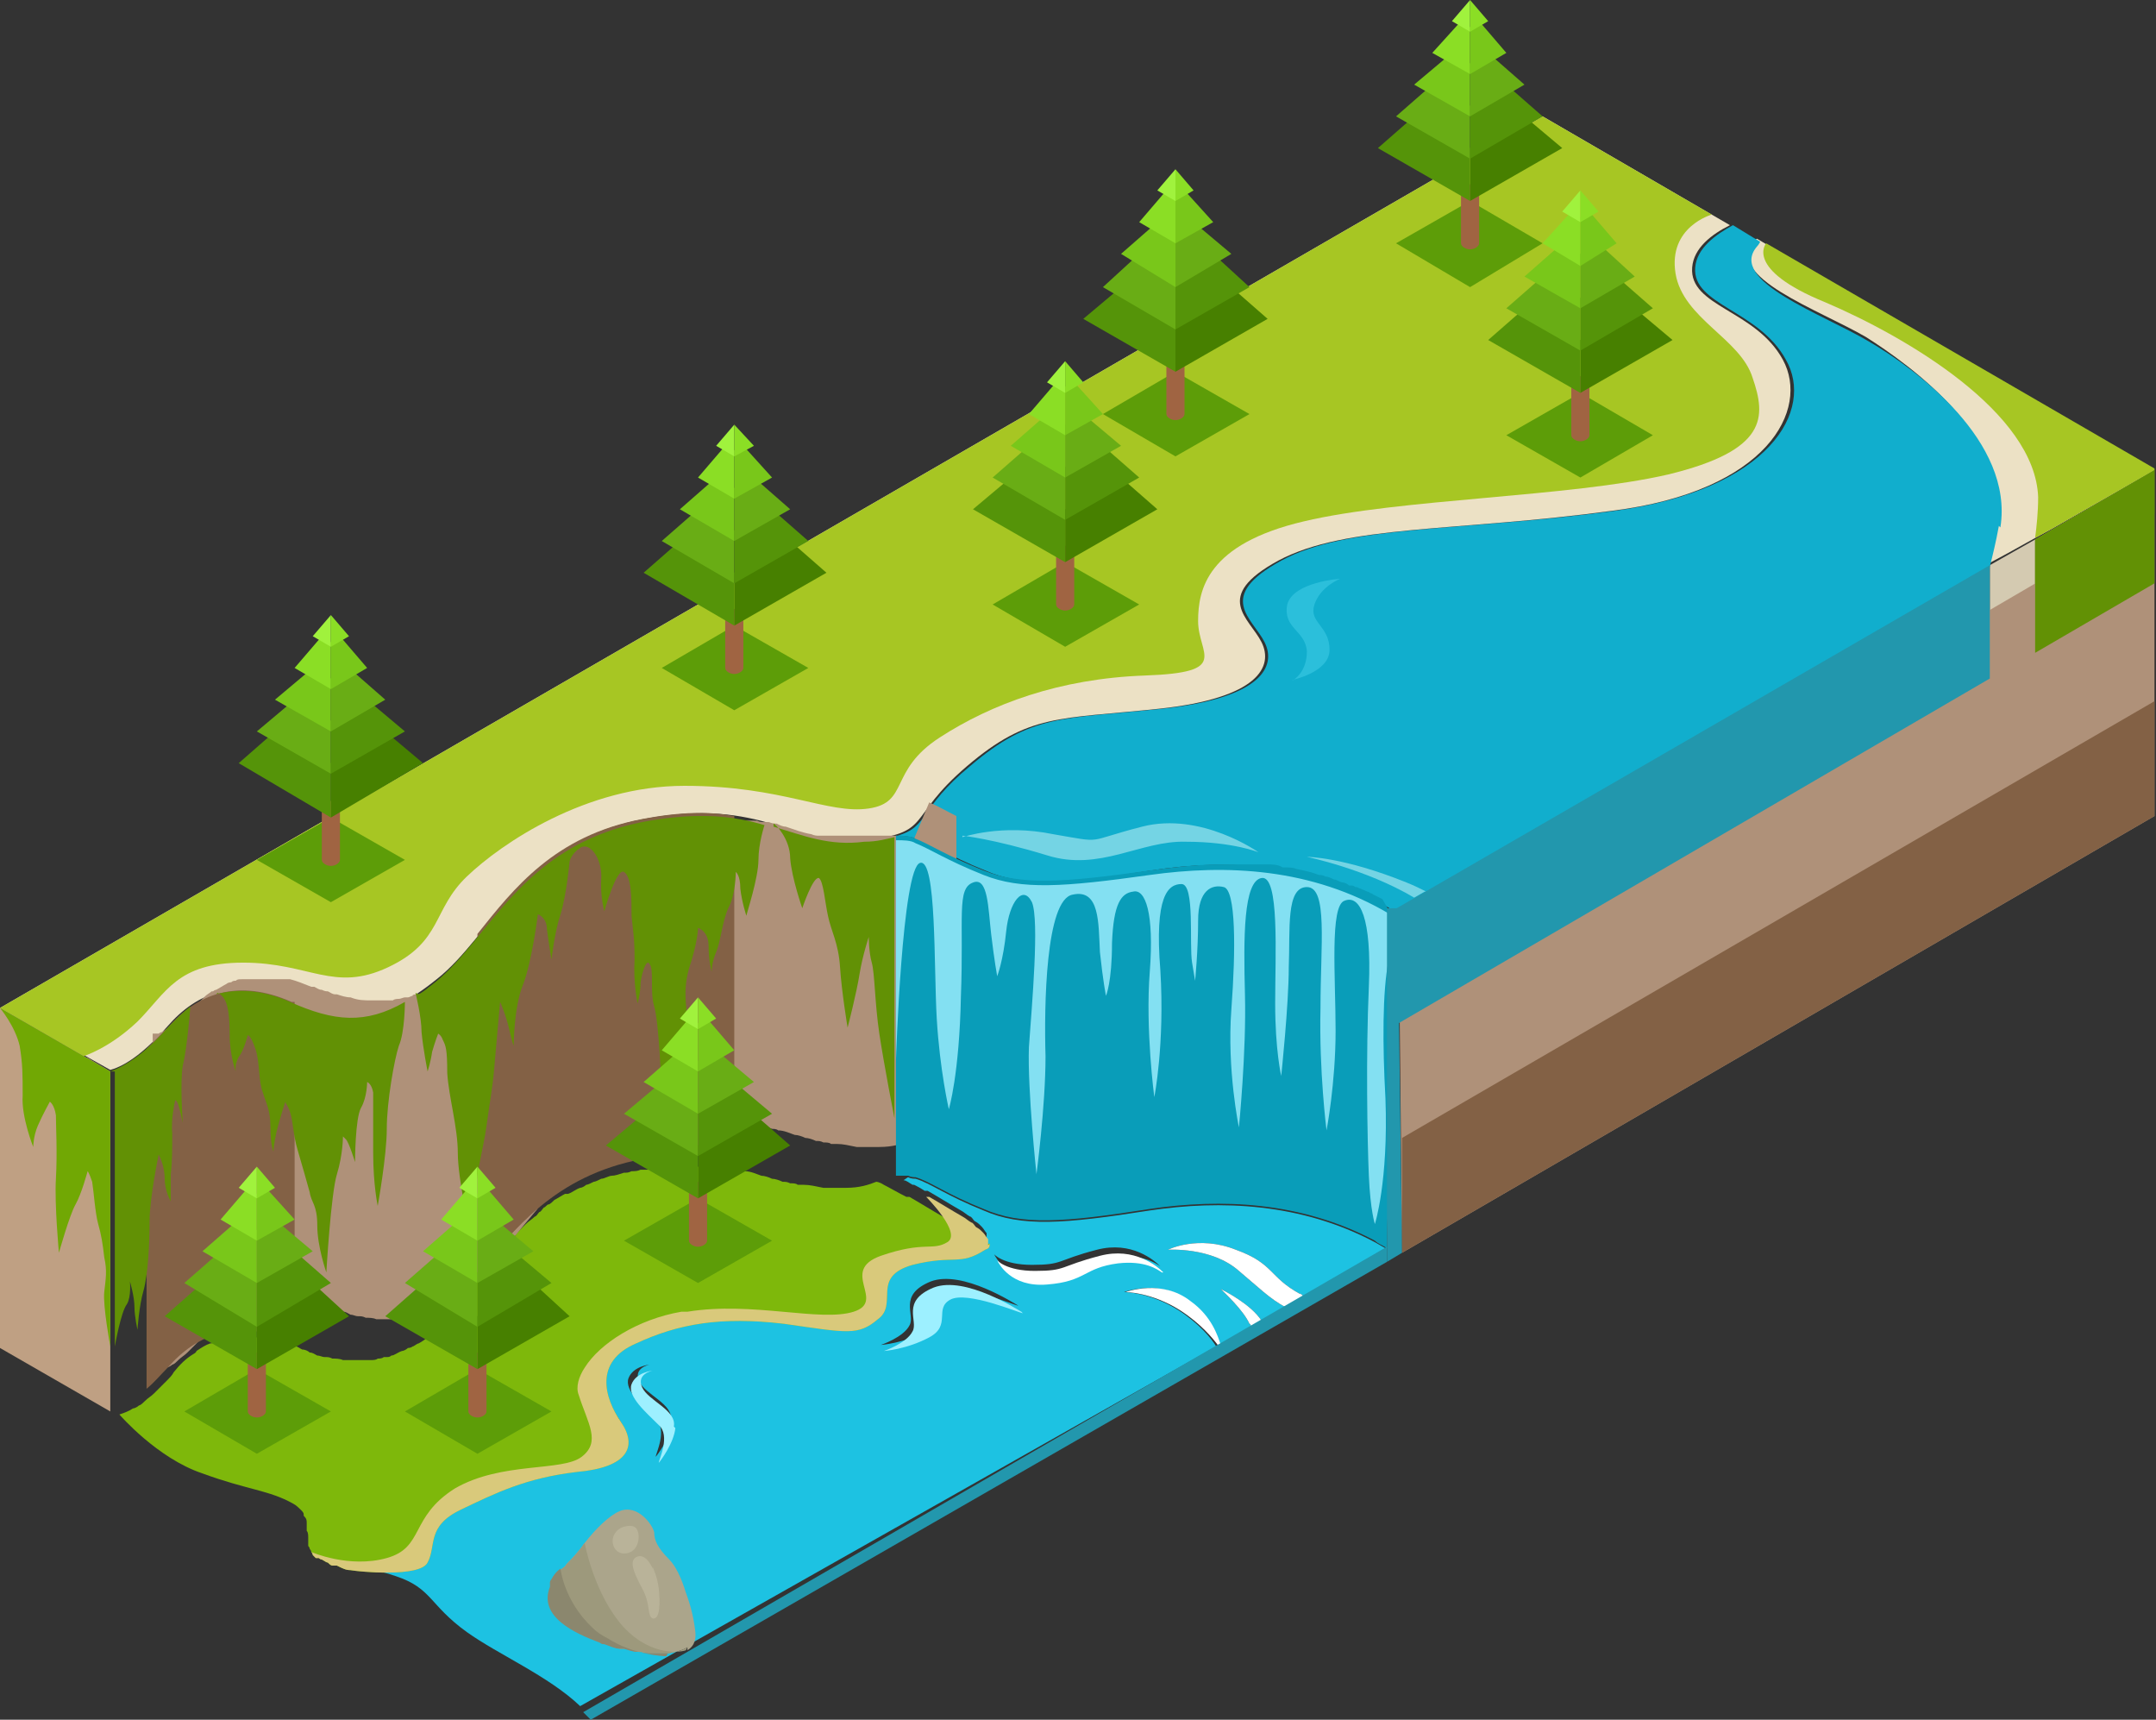 <svg  xmlns="http://www.w3.org/2000/svg" viewBox="0 0 142.7 113.8">
  <rect x="0" y="0" width="142.7" height="113.8" fill="#333333" stroke="none"/>
  <g >
    <path
      d="m142.6,31.1l-6.8,3.9-1.1.6-1.8,1-1.3.7c.1-.4.2-.7.3-1.2,0-.4.2-.9.3-1.5.9-5.6-5.7-10.4-8.7-12.3-3.1-1.8-9.4-4-7.4-6.3,0,0,.1-.2.2-.2l.5.3,25.7,14.9Z"
      style="fill:#ece1c5; fill-rule:evenodd; " />
    <path d="m142.6,31.1l-6.8,3.9-1.1.6c.1-.8.2-1.7.2-2.7-.2-5.6-8.7-10.6-14.1-12.9-5.4-2.2-3.9-3.9-3.9-3.9l25.7,14.9Z"
      style="fill:#a7c623; fill-rule:evenodd; " />
    <path
      d="m121.6,24.9s.4-1.9-.6-2.3c-1-.4-1.7-.1-2.2-.4-.5-.2-.6-.9-.6-.9,0,0,0,1.6,1.3,1.9,1.4.2,1.6.3,1.9.9.3.6.2.9.2.9h0Z"
      style="fill:#2bbfdb; fill-rule:evenodd; " />
    <path
      d="m129.3,29.4s1.7,1.7,1.4,3.6c-.3,1.9-1,2.4-1.2,3.5-.1,1.1.8,1.8.8,1.8,0,0-1.1-1.3,0-2.5,1.1-1.2,1.5-2.7,1.2-4.1-.3-1.4-2.2-2.4-2.2-2.4h0Z"
      style="fill:#2bbfdb; fill-rule:evenodd; " />
    <line x1="131.7" y1="37.4" x2="131.7" y2="37.4" style="fill:none; " />
    <line x1="142.7" y1="31.1" x2="142.6" y2="31.1" style="fill:none; " />
    <polygon points="134.7 35.7 131.7 37.4 131.7 44.9 134.7 43.2 134.7 35.7"
      style="fill:#d4cab1; fill-rule:evenodd; " />
    <polygon points="142.6 31.1 134.7 35.7 134.7 38.6 142.6 34 142.6 31.1" style="fill:#a7c623; fill-rule:evenodd; " />
    <polygon points="142.6 34 92.6 63.2 92.8 82.9 142.6 54 142.6 34" style="fill:#af9179; fill-rule:evenodd; " />
    <path
      d="m80.5,89.1c-.3-.5-1.1-1.5-2.5-2.4-1.9-1.2-3.6-1.2-3.6-1.2,0,0,2.4-.9,4.3.6,1.4,1,1.8,2.3,2,2.9l2.1-1.2c0,0,0-.2-.1-.2-.4-.9-1.7-2.1-1.9-2.3.2.1,2,1,2.7,2.1l1.6-.9c-1-.5-1.9-1.4-3.1-2.4-1.8-1.6-4.7-1.4-4.7-1.4,0,0,2-1,4.5,0,2.5.9,2.2,1.8,4.2,2.9.1,0,.2.1.3.2l5.4-3.2-.7-.4c-4.9-2.6-10.2-2.8-14.9-2.1-5.7.9-8.5,1.1-11,0-2.5-1-3.5-1.8-4.5-2.1-.1,0-.3,0-.5-.1h0l-.3.2c.2,0,.4.2.6.3,0,0,0,0,.1,0,.2.1.4.2.7.4h0s0,0,.1,0c0,0,0,0,.1,0,0,0,0,0,0,0,.7.4,1.5.9,2.2,1.3,0,0,0,0,0,0h0c.2.1.4.3.6.4.1,0,.2.2.3.3,0,0,.2.1.3.2s0,0,0,0c0,0,.1.1.2.2,0,0,0,0,0,0,.1.1.2.3.3.4,0,0,0,.1,0,.2,0,0,0,.1,0,.2,0,.2,0,.3-.3.4-1.7,1.1-2,.3-4.8,1-2.8.8-.9,2.6-2.3,3.6-1.3,1.1-2,.9-6.2.3-4.2-.5-7,0-9.8,1.3-2.8,1.2-2.1,3.6-1,5.2,1.1,1.6.5,3-2.9,3.3-3.4.4-5.4,1.4-7.7,2.5-2.3,1.1-1.6,2.4-2.2,3.5-.4.7-2.4.7-3.9.6-.1,0-.2,0-.3,0h0c0,0-.1,0-.2,0-.3,0-.5,0-.6,0,.9.2,1.7.1,3.1.6,2.4.8,2.2,1.9,4.7,3.7,2.1,1.5,5.4,2.9,7.5,4.9m6.1-18.8c-.1,1-1,2.2-1.1,2.3,0-.2.8-1.8,0-2.5-.8-.8-2.1-1.9-1.8-2.7s1.4-.9,1.4-.9c0,0-1.1.2-.7,1.1.4.9,2.3,1.5,2.1,2.6Zm18.2-8.5c-1.1.6.1,1.7-1.4,2.5-1.5.8-3,.9-3,.9,0,0,1.5-.5,1.9-1.3.4-.7-.8-2,1.4-2.9,2.1-.8,5.6,1.5,5.8,1.6-.2,0-3.7-1.5-4.8-.9Zm11.1-2.4c-2.3.3-2.1,1.2-4.7,1.4-2.4.2-3.2-1.4-3.3-1.6,0,0,.6.7,2.5.7,2.1,0,1.6-.3,4.3-1,2.3-.6,3.8.7,4.2,1.1-.3-.2-1.1-.8-2.9-.6Z"
      style="fill:#1dc2e2; " />
    <path
      d="m76.9,84.2c-.3-.2-1.1-.8-2.9-.6-2.3.3-2.1,1.2-4.7,1.4-2.4.2-3.2-1.4-3.3-1.6,0,0,.6.7,2.5.7,2.1,0,1.6-.3,4.3-1,2.3-.6,3.8.7,4.2,1.1Z"
      style="fill:#fff; fill-rule:evenodd; " />
    <path
      d="m86.3,85.8l-1.2.7c-1-.5-1.9-1.4-3.1-2.4-1.8-1.6-4.7-1.4-4.7-1.4,0,0,2-1,4.5,0,2.5.9,2.2,1.8,4.2,2.9.1,0,.2.1.3.2Z"
      style="fill:#fff; fill-rule:evenodd; " />
    <path d="m83.5,87.4l-.7.4c0,0,0-.2-.1-.2-.4-.9-1.7-2.1-1.9-2.3.2.1,2,1,2.7,2.1Z"
      style="fill:#fff; fill-rule:evenodd; " />
    <path d="m80.7,89h-.1c-.3-.4-1.1-1.4-2.5-2.3-1.9-1.2-3.6-1.2-3.6-1.2,0,0,2.4-.9,4.3.6,1.4,1,1.8,2.3,2,2.9Z"
      style="fill:#fff; fill-rule:evenodd; " />
    <path d="m80.7,89.4s0-.1-.2-.3h.1c0,.2,0,.3,0,.3Z" style="fill:#9df0ff; fill-rule:evenodd; " />
    <path
      d="m67.7,86.9c-.2,0-3.7-1.5-4.8-.9-1.1.6.1,1.7-1.4,2.5-1.5.8-3,.9-3,.9,0,0,1.5-.5,1.9-1.3.4-.7-.8-2,1.4-2.9,2.1-.8,5.6,1.5,5.8,1.6Z"
      style="fill:#9df0ff; fill-rule:evenodd; " />
    <path
      d="m44.7,94.5c-.1,1-1,2.2-1.1,2.3,0-.2.8-1.8,0-2.5-.8-.8-2.1-1.9-1.8-2.7s1.4-.9,1.4-.9c0,0-1.1.2-.7,1.1.4.9,2.3,1.5,2.1,2.6Z"
      style="fill:#9df0ff; fill-rule:evenodd; " />
    <path
      d="m65.5,82.3c0,.2,0,.3-.3.4-1.7,1.1-2,.3-4.8,1-2.8.8-.9,2.6-2.3,3.6-1.3,1.1-2,.9-6.2.3-4.2-.5-7,0-9.8,1.3-2.8,1.2-2.1,3.6-1,5.2,1.1,1.6.5,3-2.9,3.3-3.4.4-5.4,1.4-7.7,2.5-2.3,1.1-1.6,2.4-2.2,3.5-.5,1-4.6.6-5.1.5,0,0,0,0,0,0-.3,0-.5-.1-.9-.3,0,0-.1,0-.2,0,0,0,0,0-.1,0-.1,0-.2-.1-.3-.2-.1,0-.2-.1-.4-.2,0,0-.1,0-.2-.1,0,0,0,0-.1,0,0,0,0,0,0,0,0,0,0,0,0,0,0,0,0,0-.1,0s0,0,0,0c0,0-.1-.1-.2-.2,0,0,0-.1-.1-.2,0,0,0,0,0,0,0,0,0-.1-.1-.2,0,0,0-.1-.1-.2,0,0,0,0,0,0,0,0,0-.2,0-.3,0,0,0-.1,0-.2,0-.2,0-.4-.1-.5,0,0,0,0,0,0,0,0,0-.1,0-.2,0-.1,0-.2,0-.3,0-.2,0-.3-.2-.5,0,0,0,0,0-.1,0-.1-.1-.2-.2-.3-.1-.1-.3-.3-.5-.4-1.6-.9-3-.9-6-2-3-1-5.5-3.9-5.5-3.9,0,0,0,0,0,0,0,0,0,0,0,0,.3-.1.6-.2.9-.4.1,0,.3-.1.4-.2.1,0,.3-.2.4-.3.2-.2.4-.3.6-.5,0,0,0,0,.1-.1,0,0,.1-.1.2-.2.1-.1.2-.2.3-.3,0,0,.2-.2.3-.3.1-.1.3-.3.4-.5.4-.5.8-.9,1.3-1.2,0,0,.2-.1.2-.2.3-.2.6-.4.9-.5,0,0,.2,0,.3-.1s.2,0,.3-.1c.2,0,.4-.1.6-.2,0,0,.1,0,.2,0,.1,0,.2,0,.3,0,0,0,0,0,.1,0,.2,0,.4,0,.6,0h0c.1,0,.3,0,.4,0,.2,0,.4,0,.5,0,.2,0,.3,0,.5,0,0,0,0,0,0,0,.2,0,.3,0,.5.1.2,0,.3,0,.5.2.2,0,.4.2.7.3,0,0,.1,0,.2,0,.1,0,.2.1.4.2.2,0,.4.1.5.2.2,0,.3.1.5.2.2,0,.3.1.5.1.2,0,.3,0,.5.1.2,0,.5,0,.7.1.1,0,.2,0,.3,0,.1,0,.3,0,.4,0s.3,0,.5,0c0,0,.1,0,.2,0,.1,0,.3,0,.4,0,.2,0,.4,0,.5-.1.1,0,.3,0,.4-.1,0,0,.1,0,.2,0,.1,0,.2,0,.3-.1.2,0,.4-.2.7-.3.1,0,.3-.1.4-.2,0,0,0,0,0,0,0,0,.2,0,.3-.1.1,0,.3-.2.4-.2,0,0,0,0,0,0,.2-.1.5-.3.7-.5.1-.1.3-.2.4-.3.1-.1.3-.2.4-.4.1-.1.3-.2.4-.4.1-.1.3-.3.4-.4h0c.3-.4.6-.7.9-1.1,0,0,.2-.2.2-.3,0-.1.2-.2.3-.4,0-.1.2-.2.3-.4.5-.6,1-1.2,1.5-1.8,0,0,.2-.2.2-.3h0c0,0,.2-.2.2-.3,0,0,0,0,.1-.1.2-.2.4-.4.5-.6.2-.2.4-.4.6-.6,0,0,0,0,0,0,.2-.2.4-.3.6-.5.1,0,.2-.2.3-.3.1,0,.2-.2.3-.3.1,0,.2-.2.3-.2.1,0,.3-.2.4-.3.2-.1.5-.3.7-.4,0,0,0,0,0,0,0,0,0,0,0,0,0,0,.1,0,.2,0,0,0,0,0,0,0,.3-.1.5-.3.8-.4.1,0,.3-.1.4-.2.1,0,.3-.1.5-.2.1,0,.3-.1.5-.2.2,0,.5-.2.7-.2.2,0,.5-.1.8-.2h0c.2,0,.3,0,.5-.1.2,0,.4,0,.6-.1.2,0,.3,0,.5,0,0,0,0,0,0,0h0s0,0,0,0c.8-.1,1.5-.2,2.1-.2,0,0,.1,0,.2,0,0,0,.1,0,.2,0h0c.3,0,.5,0,.8,0,.2,0,.4,0,.6,0,0,0,.2,0,.3,0,.2,0,.3,0,.5,0h0c0,0,0,0,.1,0,.2,0,.4,0,.6.1.2,0,.4,0,.6.1.1,0,.3,0,.4.1.4,0,.8.2,1.1.3.2,0,.5.1.7.2.2,0,.5.1.7.2.2,0,.3,0,.5.1.2,0,.4,0,.5.1.1,0,.3,0,.4,0,.4,0,.8.1,1.3.2.1,0,.2,0,.4,0,.4,0,.7,0,1.1,0,.9,0,1.5-.2,2-.4,0,0,.2,0,.5.2.4.2.9.5,1.5.8,0,0,0,0,.1,0,0,0,0,0,.1,0,0,0,0,0,0,0,.7.4,1.5.9,2.2,1.3,0,0,0,0,0,0h0c.2.1.4.3.6.4.1,0,.2.2.3.3,0,0,.2.1.3.2s0,0,0,0c0,0,.1.1.2.2,0,0,0,0,0,0,.1.1.2.3.3.4,0,0,0,.1,0,.2,0,0,0,.1,0,.2Z"
      style="fill:#7eb80b; fill-rule:evenodd; " />
    <path
      d="m65.5,82.3c0,.2,0,.3-.3.4-1.7,1.1-2,.3-4.8,1-2.8.8-.9,2.6-2.3,3.6-1.3,1.1-2,.9-6.2.3-4.2-.5-7,0-9.8,1.3-2.8,1.2-2.1,3.6-1,5.2,1.1,1.6.5,3-2.9,3.3-3.4.4-5.4,1.4-7.7,2.5-2.3,1.1-1.6,2.4-2.2,3.5-.5,1-4.6.6-5.1.5,0,0,0,0,0,0-.3,0-.5-.1-.9-.3,0,0-.1,0-.2,0,0,0,0,0-.1,0-.1,0-.2-.1-.3-.2-.1,0-.2-.1-.4-.2,0,0-.1,0-.2-.1,0,0,0,0-.1,0,0,0,0,0,0,0,0,0,0,0,0,0,0,0,0,0-.1,0s0,0,0,0c0,0-.1-.1-.2-.2,0,0,0-.1-.1-.2,0,0,0,0,0,0,0,0,2.5,1.1,5,.4,2.5-.7,1.5-2.7,4.5-4.6,3.1-1.8,7.1-1.1,8.4-2.1,1.3-1,.4-2.2-.2-4.1-.2-.5,0-1.2.4-1.8h0c1-1.6,3.5-3.2,6.4-3.7h0c.1,0,.2,0,.4,0,4.3-.7,8.8.7,11,0,2.2-.7-1-2.7,1.8-3.7,2.9-1,3.4-.3,4.4-.9,1-.6-1.4-3-1.4-3h0s0,0,.1,0c0,0,0,0,.1,0,0,0,0,0,0,0,.7.4,1.5.9,2.2,1.3,0,0,0,0,0,0h0c.2.1.4.3.6.4.1,0,.2.2.3.3,0,0,.2.1.3.2s0,0,0,0c0,0,.1.1.2.2,0,0,0,0,0,0,.1.1.2.3.3.4,0,0,0,.1,0,.2,0,0,0,.1,0,.2Z"
      style="fill:#d9c97b; fill-rule:evenodd; " />
    <path
      d="m132.3,34.8c-.2,1.1-.4,1.9-.6,2.7l-1,.6h0s-.1,0-.1,0l-36.3,21h0s-.7.4-.7.4h0s-1.3.8-1.3.8h0c0,0,0,0,0,0-5.2-3.2-11-3.5-16.1-2.7-5.7.9-8.5,1.1-11,0-2.5-1-3.5-1.8-4.5-2.1-.3-.1-.8-.2-1.3-.2,2.1-.6,1.4-1.8,4.8-4.6,4.1-3.5,6.1-3.1,12.7-3.8,6.6-.7,7.6-2.8,6.8-4.4-.8-1.6-3.3-3,1.1-5.4,4.4-2.4,11.8-1.9,22.1-3.3,10.3-1.4,13.2-6.7,11.3-10-1.8-3.3-6.2-3.6-6-6.1.1-1.3,1.4-2.2,2.5-2.8l1.8,1.1c0,0-.1.2-.2.3-2,2.3,4.4,4.5,7.4,6.3,3.1,1.8,9.6,6.6,8.7,12.3Z"
      style="fill:#11aecd; fill-rule:evenodd; " />
    <path
      d="m102.1,7.7l12.4,7.2c-1.2.6-2.4,1.5-2.5,2.8-.2,2.6,4.2,2.8,6,6.1,1.8,3.3-1,8.7-11.3,10-10.3,1.4-17.6.9-22.1,3.3-4.4,2.4-1.9,3.8-1.1,5.4.8,1.6-.2,3.7-6.8,4.4-6.6.7-8.6.3-12.7,3.8-4.1,3.5-2.2,4.4-6.8,4.9-4.7.5-6.6-2.9-14.6-1.4-8,1.5-10,7.7-13.7,10.6-3.6,2.9-6,3-9.6,1.4-3.6-1.6-6.3-.5-8.2,1.7-1.4,1.6-2.7,2.6-3.8,2.9L0,66.7,102.1,7.7h0Z"
      style="fill:#ece1c5; fill-rule:evenodd; " />
    <path
      d="m102.1,7.7l11.2,6.5h0s-2.9.8-2.4,3.9c.5,3,4.3,4.3,5.1,6.9.9,2.6,1,4.8-5.6,6.4-6.5,1.5-17.8,1.6-24.1,3.1-6.4,1.5-7,4.5-7,6.6,0,2.2,2.2,3.4-3.5,3.6-5.7.2-10.2,1.9-13.6,4.1-3.4,2.2-2,4.3-4.7,4.7-2.7.4-5.7-1.5-12.2-1.5s-12.1,3.8-14.4,6c-2.3,2.2-1.6,4.3-5.2,6-3.6,1.7-5.2-.3-9.6-.3-4.4,0-5.1,2-7,3.9-1.9,1.8-3.6,2.3-3.6,2.3h0L0,66.7,102.1,7.7h0Z"
      style="fill:#a7c623; fill-rule:evenodd; " />
    <path
      d="m62.3,56.4h0v22.5m-55-8l-1.5-.9h-.2c0-.1,0-.1,0-.1h0s-.2-.1-.2-.1h-.2c0-.1,0-.1,0-.1m55.3-14.2c-.3-.1-.8-.2-1.3-.2,0,0,0,0-.1,0,0,0-.2,0-.2,0-.1,0-.2,0-.3,0,0,0,0,0-.1,0,0,0-.2,0-.3,0,0,0,0,0-.1,0,0,0-.2,0-.3,0-.1,0-.3,0-.5,0-.4,0-.7,0-1,0s-.4,0-.5,0h0c0,0-.2,0-.3,0-.1,0-.3,0-.4,0,0,0,0,0-.1,0-.1,0-.3,0-.4,0-.1,0-.3,0-.4,0-.1,0-.3,0-.5-.1-.6-.1-1.1-.3-1.7-.5,0,0,0,0,0,0-.2,0-.4-.1-.6-.2,0,0,0,0,0,0h0c-.1,0-.3,0-.5-.1,0,0,0,0-.1,0,0,0-.1,0-.2,0-.2,0-.3,0-.5-.1,0,0-.1,0-.2,0,0,0-.2,0-.3,0,0,0-.1,0-.2,0-.2,0-.4,0-.5,0,0,0,0,0,0,0-.1,0-.2,0-.4,0,0,0-.1,0-.2,0,0,0,0,0-.1,0,0,0-.1,0-.2,0,0,0,0,0,0,0,0,0,0,0-.1,0,0,0-.1,0-.2,0,0,0-.1,0-.2,0s0,0,0,0c-.1,0-.3,0-.5,0,0,0-.2,0-.2,0-1.1,0-2.4.1-4,.4-.5,0-1,.2-1.4.3-.1,0-.2,0-.4.1,0,0-.2,0-.2,0-.1,0-.3,0-.4.2-.2,0-.5.2-.7.3,0,0-.2,0-.2.1-.1,0-.3.1-.4.2,0,0,0,0,0,0,0,0-.2,0-.3.1,0,0-.1,0-.2,0,0,0,0,0-.1,0,0,0,0,0,0,0h0s0,0,0,0c-.1,0-.2.1-.4.2,0,0,0,0,0,0,0,0,0,0,0,0-.8.5-1.6,1.1-2.3,1.7-.1.1-.2.2-.4.3,0,0-.1.1-.2.2l-.2.2s0,0-.1.1c0,0,0,0-.1.1-.6.6-1.1,1.2-1.6,1.8,0,0,0,0,0,0,0,0-.1.2-.2.2,0,0,0,0,0,0,0,0-.2.2-.2.3-.1.2-.3.4-.5.6,0,0-.1.2-.2.3,0,0,0,.1-.1.1-.3.3-.5.6-.8.9-.1.1-.2.2-.3.3-.4.4-.8.9-1.3,1.2-.2.1-.3.2-.5.4-.1,0-.2.2-.3.2,0,0,0,0-.1.1,0,0,0,0,0,0,0,0-.1,0-.2.1-.1,0-.3.2-.4.3-.1,0-.2.2-.4.2,0,0,0,0-.1,0h0s0,0-.1,0c0,0,0,0,0,0,0,0,0,0,0,0,0,0,0,0,0,0,0,0-.2,0-.2.1-.1,0-.2.1-.3.1,0,0,0,0,0,0,0,0,0,0,0,0,0,0-.2,0-.2,0-.1,0-.3.1-.4.1,0,0,0,0,0,0-.1,0-.3,0-.4.1,0,0-.1,0-.2,0,0,0,0,0,0,0h0s0,0-.1,0c-.1,0-.2,0-.3,0-.1,0-.2,0-.4,0h0c0,0-.1,0-.2,0,0,0-.2,0-.2,0-.5,0-.9,0-1.4-.2-.3,0-.6-.1-.9-.2,0,0,0,0-.1,0-.2,0-.3-.1-.5-.2-.1,0-.2,0-.4-.1-.2,0-.3-.1-.5-.2,0,0-.1,0-.2,0-.5-.2-1-.4-1.4-.5,0,0-.1,0-.2,0,0,0-.1,0-.2,0h0c0,0-.2,0-.3,0,0,0-.1,0-.1,0h0s0,0,0,0c-.1,0-.2,0-.3,0,0,0-.1,0-.2,0-.3,0-.7,0-1,0,0,0,0,0,0,0,0,0-.2,0-.3,0,0,0,0,0,0,0,0,0,0,0,0,0,0,0,0,0,0,0,0,0-.2,0-.3,0h0s0,0,0,0c0,0-.2,0-.3,0-.2,0-.3,0-.4.1-.1,0-.2,0-.3.1,0,0-.2,0-.3.1-.2.1-.5.3-.7.4,0,0-.1,0-.2.1,0,0,0,0,0,0h0s0,0-.1,0c-.1.1-.3.2-.4.3-.1.1-.3.3-.4.4,0,0-.2.2-.3.3,0,0,0,0,0,0,0,0-.1.1-.2.2,0,0,0,0,0,0h0c0,.1,0,.1,0,.2,0,0,0,0,0,0,0,0,0,0-.1.1,0,0,0,0,0,0,0,0,0,0,0,0,0,0,0,0,0,0-.1.1-.2.2-.3.3h0s0,0,0,0c0,0,0,0,0,0,0,0,0,0,0,0,0,0,0,0,0,0t0,0s0,0,0,0h0s0,0,0,0c0,0,0,0-.1,0,0,0,0,0,0,0h0s0,0,0,0c0,0-.2.1-.3.2,0,0-.1,0-.2.1h0s0,0-.1,0c0,0,0,0,0,0-.3.2-.6.4-.9.6,0,0-.1,0-.2.1,0,0-.1,0-.2,0,0,0-.1,0-.2,0t0,0h0v22.5s0,0,0,0c0,0,0,0,0,0,.3-.1.6-.2.9-.4.1,0,.3-.1.4-.2.1,0,.3-.2.4-.3.2-.2.4-.3.6-.5,0,0,0,0,.1-.1,0,0,.1-.1.2-.2.1-.1.2-.2.3-.3,0,0,.2-.2.3-.3.1-.1.3-.3.4-.5.4-.5.8-.9,1.3-1.2,0,0,.2-.1.2-.2.3-.2.6-.4.9-.5,0,0,.2,0,.3-.1s.2,0,.3-.1c.2,0,.4-.1.6-.2,0,0,.2,0,.2,0,.1,0,.2,0,.3,0,0,0,0,0,.1,0,.2,0,.4,0,.6,0h0c.1,0,.3,0,.4,0,.2,0,.4,0,.5,0,.2,0,.3,0,.5,0,0,0,0,0,0,0,.2,0,.3,0,.5.1.2,0,.3,0,.5.2.2,0,.4.2.7.3,0,0,.1,0,.2,0,.1,0,.2.1.4.2.2,0,.4.1.5.2.2,0,.3.1.5.2.2,0,.3.1.5.1.2,0,.3,0,.5.1.2,0,.5,0,.7.1.1,0,.2,0,.3,0,.1,0,.3,0,.4,0s.3,0,.5,0c0,0,.1,0,.2,0,.1,0,.3,0,.4,0,.2,0,.3,0,.5-.1.1,0,.3,0,.4-.1,0,0,.1,0,.2,0,.1,0,.2,0,.3-.1.2,0,.4-.2.7-.3.1,0,.3-.1.4-.2,0,0,0,0,0,0,0,0,.2,0,.3-.1.1,0,.3-.2.4-.2,0,0,0,0,0,0,.2-.1.5-.3.7-.5.1-.1.3-.2.4-.3.1-.1.3-.2.4-.4.1-.1.2-.2.4-.4.1-.1.3-.3.4-.4h0c.3-.4.6-.7.9-1.1,0,0,.2-.2.2-.3,0-.1.2-.2.3-.4,0-.1.2-.2.3-.4.5-.6,1-1.2,1.5-1.8,0,0,.2-.2.2-.3h0c0,0,.2-.2.2-.3s0,0,.1-.1c.2-.2.4-.4.5-.6.2-.2.4-.4.6-.6,0,0,0,0,0,0,.2-.2.4-.3.6-.5.1,0,.2-.2.3-.3.1,0,.2-.2.3-.3.1,0,.2-.2.3-.2.1,0,.3-.2.4-.3.2-.1.5-.3.7-.4,0,0,0,0,0,0,0,0,0,0,0,0,0,0,.1,0,.2,0,0,0,0,0,0,0,.3-.1.5-.3.8-.4.1,0,.3-.1.4-.2.1,0,.3-.1.5-.2.2,0,.3-.1.5-.2.2,0,.5-.2.7-.2.2,0,.5-.1.8-.2h0c.2,0,.3,0,.5-.1.2,0,.4,0,.6-.1.2,0,.3,0,.5,0,0,0,0,0,0,0h0s0,0,0,0c.8-.1,1.5-.2,2.1-.2,0,0,.1,0,.2,0,0,0,.1,0,.2,0h0c.3,0,.5,0,.8,0,.2,0,.4,0,.6,0,0,0,.2,0,.3,0,.2,0,.3,0,.5,0h0c0,0,0,0,.1,0,.2,0,.4,0,.6.1.2,0,.4,0,.6.1.1,0,.3,0,.4.1.4,0,.8.2,1.1.3.2,0,.5.1.7.2.2,0,.5.1.7.2.2,0,.3,0,.5.1.2,0,.4,0,.5.1.1,0,.3,0,.4,0,.4,0,.8.1,1.3.2.1,0,.2,0,.4,0,.4,0,.7,0,1.1,0,.9,0,1.5-.2,2-.4.3,0,.6,0,.8,0h0c.2,0,.4,0,.5.1.5.2,1.1.5,1.8.9v-22.5c-.8-.4-1.3-.7-1.8-.9Z"
      style="fill:#af9179; " />
    <path
      d="m48.6,76.5c-1.6-.2-3.6-.2-6.1.2-5.8,1.1-8.5,4.7-10.9,7.6v-22.5c2.4-3,5.1-6.5,10.9-7.6,2.6-.5,4.5-.5,6.1-.2v22.5h0Z"
      style="fill:#836145; fill-rule:evenodd; " />
    <path
      d="m19.5,88.8c0,0-.1,0-.2,0-3.6-1.6-6.3-.5-8.2,1.7-.5.5-.9,1-1.4,1.4v-22.5c.4-.4.9-.9,1.4-1.4,1.9-2.2,4.6-3.3,8.2-1.7,0,0,.1,0,.2,0v22.5h0Z"
      style="fill:#836145; fill-rule:evenodd; " />
    <path
      d="m7.3,70.9c1.1-.4,2.4-1.3,3.8-2.9.5-.5,1-1,1.5-1.4,0,0-.2,2.7-.5,3.9-.2,1.2,0,3.8,0,3.8,0,0-.2-.9-.3-1.2-.1-.3-.2-.3-.2-.3,0,0-.3,1.2-.2,2.2,0,1,0,1.9-.1,2.7,0,.8,0,1.8,0,1.8,0,0-.4-.7-.4-1.5,0-.9-.4-1.6-.4-1.6,0,0-.6,2.9-.6,4.4,0,1.5-.1,3.5-.4,4.6-.3,1-.4,2.6-.4,2.6,0,0-.2-.9-.2-1.5,0-.7-.3-1.7-.3-1.7,0,0,.1,1-.2,1.5-.4.5-.8,2.8-.8,2.8v-18.2h0Zm7-5.1c1.4-.4,3.1-.3,4.9.5,2.9,1.3,5,1.5,7.6,0h0s0,2-.4,2.9c-.3.9-.8,3.7-.8,5.5,0,1.8-.6,5.1-.6,5.1,0,0-.3-1.4-.3-3.5,0-2.1,0-3.4,0-4-.1-.6-.4-.7-.4-.7,0,0,0,1-.4,1.7-.4.7-.4,3.6-.4,3.6,0,0-.4-1.3-.6-1.5-.2-.2-.2-.2-.2-.2,0,0,0,1.2-.4,2.5-.4,1.3-.7,6.5-.7,6.5,0,0-.6-1.7-.6-3.1,0-1.4-.4-1.5-.5-2.2-.2-.7-.5-1.8-.8-2.8-.3-1-.3-1.9-.5-2.5-.2-.6-.3-.5-.3-.7,0-.1-.4,1.2-.6,2-.2.9-.2,1.3-.2,1.3,0,0-.2-.4-.2-1.6,0-1.2-.3-1.6-.5-2.3-.3-.7-.2-2.1-.5-2.9-.3-.9-.5-.9-.5-.9,0,0-.2.8-.5,1.3-.4.5-.3,1.1-.3,1.1,0,0-.4-1.1-.4-2.4,0-1.2-.1-1.9-.3-2.3-.2-.4-.5-.5-.5-.5h0Zm13.4,0c.4-.2.7-.5,1.1-.8,3.6-2.9,5.7-9,13.7-10.6,3.7-.7,6.1-.4,8.1.2,0,0-.4,1.2-.4,2.3,0,1.2-.8,3.6-.8,3.7,0,0-.3-.9-.4-1.8,0-.9-.3-1.1-.3-1.1,0,0,0,1.5-.5,2.4-.4.9-.5,2.2-.8,2.9-.3.7-.3,1.3-.3,1.3,0,0-.2-.7-.2-1.7,0-1-.7-1.2-.7-1.2s0,.9-.6,2.7c-.5,1.8,0,2.8-.2,3.6-.2.8-.5,2.9-.6,4-.2,1.2-.7,4.5-.7,4.5,0,0-.3-1.5-.3-3,0-1.5-.2-5.6-.5-6.6-.3-1,0-2.4-.3-2.8-.2-.4-.5.5-.6,1.2,0,.7-.2,1.4-.2,1.4,0,0-.3-1.4-.2-2.9,0-1.5-.1-1.8-.2-2.9,0-1.1,0-2.6-.5-2.9-.5-.3-1.3,2.6-1.3,2.6,0,0-.3-1-.2-2.3,0-1.3-.8-2.3-1.4-1.9-.6.4-.7.9-.7.9,0,0-.2,2.2-.6,3.5-.4,1.2-.6,3-.6,3,0,0-.2-1.2-.3-2,0-.8-.6-1-.6-1,0,0-.4,3.2-1,4.7-.6,1.5-.6,4-.6,4,0,0-.1-.2-.3-1.1-.2-.9-.6-1.8-.6-1.8,0,0-.3,3.3-.4,4.5-.1,1.2-.3,2.2-.5,3.7-.2,1.5-.7,3.1-.7,4.5s-.4,2.7-.4,2.6-.8-3.6-.8-5.3-.6-3.7-.7-5.3c0-1.6-.1-1.8-.3-2.2-.1-.3-.3-.4-.3-.4,0,0-.2.5-.4,1.2-.1.7-.3,1.3-.3,1.3,0,0-.3-1.5-.4-2.6,0-1-.4-2.6-.4-2.6h0Zm23.5-11.1c2,.6,3.7,1.3,6,1,.9,0,1.5-.2,2-.3v18.6s-.7-3.6-1-5.6c-.3-2-.3-4-.5-4.7-.2-.7-.2-1.7-.2-1.7,0,0-.4,1.2-.6,2.4-.2,1.3-.8,3.6-.8,3.6,0,0-.4-2.4-.5-4-.1-1.6-.6-2.4-.8-3.4-.2-.9-.3-2.3-.6-2.5-.4-.1-1.1,2-1.1,2,0,0-.7-2-.8-3.3,0-1.3-1-2.3-1.1-2.3h0Z"
      style="fill:#629105; fill-rule:evenodd; " />
    <path
      d="m91.9,60.2v20c-.1,0-.1,2.4-.1,2.4-.3-.2-.6-.3-.8-.5-4.9-2.6-10.2-2.8-14.9-2.1-5.7.9-8.5,1.1-11,0-2.5-1-3.5-1.8-4.5-2.1-.1,0-.3,0-.5-.1h0c-.2,0-.5,0-.8,0v-22.5c.5,0,1,0,1.3.2,1,.4,2,1.1,4.5,2.1,2.5,1,5.3.8,11,0,1.5-.2,3.1-.4,4.7-.4s.5,0,.8,0c.3,0,.5,0,.8,0h.1c.2,0,.4,0,.7,0,.1,0,.3,0,.4,0,0,0,0,0,0,0,.1,0,.2,0,.3,0,.3,0,.7,0,1,.2,0,0,.2,0,.2,0,.2,0,.5,0,.7.1.5.1,1,.2,1.5.4.1,0,.3,0,.4.1.2,0,.4.1.6.2.2,0,.4.2.6.2.1,0,.3.1.4.2,0,0,0,0,.1,0,0,0,0,0,.1,0,0,0,.1,0,.2.1,0,0,0,0,.1,0,.2.1.5.2.7.3,0,0,.1,0,.2.1,0,0,0,0,0,0,0,0,.1,0,.2.1h0s0,0,0,0c.2.1.4.2.6.3Z"
      style="fill:#099db9; fill-rule:evenodd; " />
    <polygon points="0 66.7 7.3 70.9 7.3 93.4 0 89.2 0 66.7 0 66.7" style="fill:#bfa083; fill-rule:evenodd; " />
    <path
      d="m63.7,55.3c0,0,2,.2,5.6,1.3,3.5,1.1,6.2-1,9.2-.9,3.1,0,4.8.7,4.8.7,0,0-3.8-2.7-7.7-1.7-3.9,1-2.4,1.1-5.9.5-3.4-.7-6,.2-6,.2h0Z"
      style="fill:#74d4e4; fill-rule:evenodd; " />
    <path d="m94.3,59h0s-.7.4-.7.4h0c-3.2-1.9-7.1-2.7-7.1-2.7,0,0,2.4,0,6.6,1.7.5.2.9.4,1.3.6Z"
      style="fill:#74d4e4; fill-rule:evenodd; " />
    <path
      d="m85.5,45c0,0,2.5-.5,2.5-2,0-1.6-1.4-1.8-1-3,.4-1.2,1.7-1.7,1.7-1.7,0,0-3.1.2-3.5,1.7-.3,1.6,1.2,1.7,1.3,3.1,0,1.4-.9,1.9-.9,1.9h0Z"
      style="fill:#2bbfdb; fill-rule:evenodd; " />
    <path
      d="m7.3,89.1s-.5-2.7-.4-3.6c.1-.9.2-1.4,0-2.3-.1-.9-.2-1.5-.4-2.2-.2-.7-.3-2.2-.4-2.8-.2-.6-.3-.7-.3-.7,0,0-.4,1.5-.8,2.2-.4.7-1.1,3.2-1.1,3.2,0,0-.3-3.2-.2-4.9.1-1.7,0-3.5,0-4.2-.1-.7-.4-.9-.4-.9,0,0-.5.9-.8,1.6-.3.7-.3,1.4-.3,1.4,0,0-.8-2-.7-3.4,0-1.4,0-2.1-.2-3.3C1,67.9,0,66.7,0,66.7l7.3,4.2v18.2h0Z"
      style="fill:#71a804; fill-rule:evenodd; " />
    <path
      d="m45.5,109s0,0,0,0c-.3.2-.7.3-1.2.4-.3,0-.7,0-1.1,0-.2,0-.5,0-.8-.1,0,0-.1,0-.2,0-.2,0-.5-.1-.8-.2,0,0-.2,0-.3,0-.3,0-.7-.2-1-.3-.1,0-.2,0-.3-.1-1.6-.6-4.1-1.7-3.3-3.7,0,0,0,0,0-.1,0,0,0-.1,0-.2,0,0,0-.1.1-.2.1-.2.3-.5.6-.7s.2-.2.3-.3c.2-.2.5-.5.9-1,.1-.1.2-.3.3-.4.7-.9,1.6-1.8,2.3-2.1,1.2-.5,2.2.9,2.3,1.4,0,.5.2,1,1,1.8.4.4.8,1.2,1.1,2.2.3.8.5,1.6.6,2.4.1.6,0,1.1-.5,1.4Z"
      style="fill:#aba58b; fill-rule:evenodd; " />
    <path
      d="m45.5,109c-.3.2-.7.3-1.2.4-.3,0-.7,0-1.1,0-.2,0-.5,0-.8-.1,0,0-.1,0-.2,0-.2,0-.5-.1-.8-.2,0,0-.2,0-.3,0-.3,0-.7-.2-1-.3-.1,0-.2,0-.3-.1-1.6-.6-4.1-1.7-3.3-3.7,0,0,0,0,0-.1,0,0,0-.1,0-.2,0,0,0-.1.1-.2.1-.2.3-.5.6-.7s.2-.2.3-.3c.2-.2.5-.5.9-1,.1-.1.2-.3.3-.4,0,0,.6,3.4,2.6,5.6,0,0,0,0,0,0,1.9,2,3.9,1.6,4.1,1.5Z"
      style="fill:#9d997c; fill-rule:evenodd; " />
    <path
      d="m44.2,109.4c-.3,0-.7,0-1.1,0-.2,0-.5,0-.8-.1,0,0-.1,0-.2,0-.2,0-.5-.1-.8-.2,0,0-.2,0-.3,0-.3,0-.7-.2-1-.3-.1,0-.2,0-.3-.1-1.6-.6-4.1-1.7-3.3-3.7,0,0,0,0,0-.1,0,0,0-.1,0-.2,0,0,0-.1.1-.2.1-.2.3-.5.6-.7,0,0,.2,2.1,2.1,3.9.3.3.6.5,1,.7,1.7,1.1,3.7,1.2,3.9,1.2Z"
      style="fill:#8b876e; fill-rule:evenodd; " />
    <path d="m41.1,101.1c-.9.5-.6,1.7.2,1.7.9,0,1.1-1,.9-1.5-.2-.6-1.1-.2-1.1-.2h0Z"
      style="fill:#b9b399; fill-rule:evenodd; " />
    <path d="m43.2,103.8s-.4-1-1-.8c-.6.2-.3,1,.3,2.1.6,1.1.3,1.8.7,2,.5.1.5-1.1.4-2-.1-.8-.4-1.4-.4-1.4h0Z"
      style="fill:#b9b399; fill-rule:evenodd; " />
    <polygon points="12.2 93.4 17 96.2 21.9 93.4 17 90.6 12.2 93.4 12.2 93.4"
      style="fill:#5d9d08; fill-rule:evenodd; " />
    <path d="m17.6,93.4c0,.2-.3.4-.6.4s-.6-.2-.6-.4v-3.9h1.2v3.9h0Z" style="fill:#a06442; fill-rule:evenodd; " />
    <polygon points="20.7 84.9 23.1 87.1 17 90.6 17 87.1 20.7 84.9 20.7 84.9"
      style="fill:#478000; fill-rule:evenodd; " />
    <polygon points="10.9 87.1 13.4 84.9 17 87.1 17 90.6 10.9 87.1 10.9 87.1"
      style="fill:#559409; fill-rule:evenodd; " />
    <polygon points="14.6 82.8 12.2 84.9 17 87.8 17 84.2 14.6 82.8 14.6 82.8"
      style="fill:#69ad15; fill-rule:evenodd; " />
    <polygon points="19.5 82.8 21.9 84.9 17 87.8 17 84.2 19.5 82.8 19.5 82.8"
      style="fill:#559409; fill-rule:evenodd; " />
    <polygon points="15.8 80.7 13.4 82.8 17 84.9 17 81.4 15.8 80.7 15.8 80.7"
      style="fill:#79c71a; fill-rule:evenodd; " />
    <polygon points="20.7 82.8 18.2 80.7 17 81.4 17 84.9 20.7 82.8 20.7 82.8"
      style="fill:#69ad15; fill-rule:evenodd; " />
    <polygon points="16.4 78.6 14.6 80.7 17 82.1 17 79 16.4 78.6 16.4 78.6" style="fill:#8bde25; fill-rule:evenodd; " />
    <polygon points="17.6 78.6 19.5 80.7 17 82.1 17 79 17.6 78.6 17.6 78.6" style="fill:#79c71a; fill-rule:evenodd; " />
    <polygon points="17 77.2 15.8 78.6 17 79.3 17 77.2 17 77.2" style="fill:#a0f23d; fill-rule:evenodd; " />
    <polygon points="17 77.2 18.2 78.6 17 79.3 17 77.2 17 77.2" style="fill:#8bde25; fill-rule:evenodd; " />
    <polygon points="26.8 93.4 31.6 96.2 36.5 93.4 31.6 90.6 26.8 93.4 26.8 93.4"
      style="fill:#5d9d08; fill-rule:evenodd; " />
    <path d="m32.2,93.4c0,.2-.3.4-.6.4s-.6-.2-.6-.4v-3.9h1.2v3.9h0Z" style="fill:#a06442; fill-rule:evenodd; " />
    <polygon points="35.3 84.9 37.7 87.1 31.6 90.6 31.6 87.1 35.3 84.9 35.3 84.9"
      style="fill:#478000; fill-rule:evenodd; " />
    <polygon points="25.5 87.1 28 84.9 31.6 87.1 31.6 90.6 25.5 87.1 25.5 87.1"
      style="fill:#559409; fill-rule:evenodd; " />
    <polygon points="29.2 82.8 26.8 84.9 31.6 87.8 31.6 84.2 29.2 82.8 29.2 82.8"
      style="fill:#69ad15; fill-rule:evenodd; " />
    <polygon points="34 82.8 36.5 84.9 31.6 87.8 31.6 84.2 34 82.8 34 82.8" style="fill:#559409; fill-rule:evenodd; " />
    <polygon points="30.4 80.7 28 82.8 31.6 84.9 31.6 81.4 30.4 80.7 30.4 80.7"
      style="fill:#79c71a; fill-rule:evenodd; " />
    <polygon points="35.3 82.8 32.8 80.7 31.6 81.4 31.6 84.9 35.3 82.8 35.3 82.8"
      style="fill:#69ad15; fill-rule:evenodd; " />
    <polygon points="31 78.6 29.2 80.7 31.6 82.1 31.6 79 31 78.6 31 78.6" style="fill:#8bde25; fill-rule:evenodd; " />
    <polygon points="32.2 78.6 34 80.7 31.6 82.1 31.6 79 32.2 78.6 32.2 78.6"
      style="fill:#79c71a; fill-rule:evenodd; " />
    <polygon points="31.6 77.2 30.4 78.6 31.6 79.3 31.6 77.2 31.6 77.2" style="fill:#a0f23d; fill-rule:evenodd; " />
    <polygon points="31.6 77.2 32.8 78.6 31.6 79.3 31.6 77.2 31.6 77.2" style="fill:#8bde25; fill-rule:evenodd; " />
    <polygon points="41.3 82.1 46.2 84.9 51.1 82.1 46.2 79.3 41.3 82.1 41.3 82.1"
      style="fill:#5d9d08; fill-rule:evenodd; " />
    <path d="m46.8,82.1c0,.2-.3.4-.6.4s-.6-.2-.6-.4v-3.9h1.2v3.9h0Z" style="fill:#a06442; fill-rule:evenodd; " />
    <polygon points="49.9 73.7 52.3 75.8 46.2 79.3 46.2 75.8 49.9 73.7 49.9 73.7"
      style="fill:#478000; fill-rule:evenodd; " />
    <polygon points="40.1 75.8 42.6 73.7 46.2 75.8 46.2 79.3 40.1 75.8 40.1 75.8"
      style="fill:#559409; fill-rule:evenodd; " />
    <polygon points="43.8 71.6 41.3 73.7 46.2 76.5 46.2 73 43.8 71.6 43.8 71.6"
      style="fill:#69ad15; fill-rule:evenodd; " />
    <polygon points="48.6 71.6 51.1 73.7 46.2 76.5 46.2 73 48.6 71.6 48.6 71.6"
      style="fill:#559409; fill-rule:evenodd; " />
    <polygon points="45 69.5 42.6 71.6 46.2 73.7 46.2 70.2 45 69.5 45 69.5" style="fill:#79c71a; fill-rule:evenodd; " />
    <polygon points="49.9 71.6 47.4 69.5 46.2 70.2 46.2 73.7 49.9 71.6 49.9 71.6"
      style="fill:#69ad15; fill-rule:evenodd; " />
    <polygon points="45.6 67.4 43.8 69.5 46.2 70.9 46.2 67.7 45.6 67.4 45.6 67.4"
      style="fill:#8bde25; fill-rule:evenodd; " />
    <polygon points="46.8 67.4 48.6 69.5 46.2 70.9 46.2 67.7 46.8 67.4 46.8 67.4"
      style="fill:#79c71a; fill-rule:evenodd; " />
    <polygon points="46.2 66 45 67.4 46.2 68.1 46.2 66 46.2 66" style="fill:#a0f23d; fill-rule:evenodd; " />
    <polygon points="46.2 66 47.4 67.4 46.2 68.1 46.2 66 46.2 66" style="fill:#8bde25; fill-rule:evenodd; " />
    <polygon points="92.4 16.1 97.3 19 102.1 16.1 97.3 13.3 92.4 16.1 92.4 16.1"
      style="fill:#5d9d08; fill-rule:evenodd; " />
    <path d="m97.9,16.1c0,.2-.3.4-.6.4s-.6-.2-.6-.4v-3.9h1.2v3.9h0Z" style="fill:#a06442; fill-rule:evenodd; " />
    <polygon points="100.9 7.7 103.4 9.8 97.3 13.3 97.3 9.8 100.9 7.7 100.9 7.7"
      style="fill:#478000; fill-rule:evenodd; " />
    <polygon points="91.2 9.8 93.6 7.7 97.3 9.8 97.3 13.3 91.2 9.8 91.2 9.8"
      style="fill:#559409; fill-rule:evenodd; " />
    <polygon points="94.8 5.6 92.4 7.7 97.3 10.5 97.3 7 94.8 5.6 94.8 5.6" style="fill:#69ad15; fill-rule:evenodd; " />
    <polygon points="99.7 5.6 102.1 7.7 97.3 10.5 97.3 7 99.7 5.6 99.7 5.6" style="fill:#559409; fill-rule:evenodd; " />
    <polygon points="96.1 3.5 93.6 5.6 97.3 7.7 97.3 4.2 96.1 3.5 96.1 3.5" style="fill:#79c71a; fill-rule:evenodd; " />
    <polygon points="100.9 5.6 98.5 3.5 97.3 4.2 97.3 7.7 100.9 5.6 100.9 5.6"
      style="fill:#69ad15; fill-rule:evenodd; " />
    <polygon points="96.7 1.4 94.8 3.5 97.3 4.9 97.3 1.8 96.7 1.4 96.7 1.4" style="fill:#8bde25; fill-rule:evenodd; " />
    <polygon points="97.9 1.4 99.7 3.5 97.3 4.9 97.3 1.8 97.9 1.4 97.9 1.4" style="fill:#79c71a; fill-rule:evenodd; " />
    <polygon points="97.3 0 96.1 1.4 97.3 2.1 97.3 0 97.3 0" style="fill:#a0f23d; fill-rule:evenodd; " />
    <polygon points="97.3 0 98.5 1.4 97.3 2.1 97.3 0 97.3 0" style="fill:#8bde25; fill-rule:evenodd; " />
    <polygon points="99.7 28.8 104.6 31.6 109.4 28.8 104.6 26 99.7 28.8 99.7 28.8"
      style="fill:#5d9d08; fill-rule:evenodd; " />
    <path d="m105.2,28.8c0,.2-.3.4-.6.4s-.6-.2-.6-.4v-3.9h1.2v3.9h0Z" style="fill:#a06442; fill-rule:evenodd; " />
    <polygon points="108.2 20.4 110.7 22.5 104.6 26 104.6 22.5 108.2 20.4 108.2 20.4"
      style="fill:#478000; fill-rule:evenodd; " />
    <polygon points="98.5 22.5 100.9 20.4 104.6 22.5 104.6 26 98.5 22.5 98.5 22.5"
      style="fill:#559409; fill-rule:evenodd; " />
    <polygon points="102.1 18.3 99.7 20.4 104.6 23.2 104.6 19.7 102.1 18.3 102.1 18.3"
      style="fill:#69ad15; fill-rule:evenodd; " />
    <polygon points="107 18.3 109.4 20.4 104.6 23.2 104.6 19.7 107 18.3 107 18.3"
      style="fill:#559409; fill-rule:evenodd; " />
    <polygon points="103.4 16.1 100.9 18.3 104.6 20.4 104.6 16.8 103.4 16.1 103.4 16.1"
      style="fill:#79c71a; fill-rule:evenodd; " />
    <polygon points="108.2 18.3 105.8 16.1 104.6 16.8 104.6 20.4 108.2 18.3 108.2 18.3"
      style="fill:#69ad15; fill-rule:evenodd; " />
    <polygon points="104 14 102.1 16.1 104.6 17.6 104.6 14.4 104 14 104 14" style="fill:#8bde25; fill-rule:evenodd; " />
    <polygon points="105.2 14 107 16.1 104.6 17.6 104.6 14.4 105.2 14 105.2 14"
      style="fill:#79c71a; fill-rule:evenodd; " />
    <polygon points="104.6 12.6 103.4 14 104.6 14.7 104.6 12.6 104.6 12.6" style="fill:#a0f23d; fill-rule:evenodd; " />
    <polygon points="104.6 12.6 105.8 14 104.6 14.7 104.6 12.6 104.6 12.6" style="fill:#8bde25; fill-rule:evenodd; " />
    <polygon points="73 27.4 77.8 30.2 82.7 27.4 77.8 24.6 73 27.4 73 27.4" style="fill:#5d9d08; fill-rule:evenodd; " />
    <path d="m78.4,27.4c0,.2-.3.4-.6.4s-.6-.2-.6-.4v-3.9h1.2v3.9h0Z" style="fill:#a06442; fill-rule:evenodd; " />
    <polygon points="81.5 19 83.9 21.1 77.8 24.6 77.8 21.1 81.5 19 81.5 19" style="fill:#478000; fill-rule:evenodd; " />
    <polygon points="71.7 21.1 74.2 19 77.8 21.1 77.8 24.6 71.7 21.1 71.7 21.1"
      style="fill:#559409; fill-rule:evenodd; " />
    <polygon points="75.4 16.8 73 19 77.8 21.8 77.8 18.3 75.4 16.8 75.4 16.8"
      style="fill:#69ad15; fill-rule:evenodd; " />
    <polygon points="80.3 16.8 82.7 19 77.8 21.8 77.8 18.3 80.3 16.8 80.3 16.8"
      style="fill:#559409; fill-rule:evenodd; " />
    <polygon points="76.6 14.7 74.2 16.8 77.8 19 77.8 15.4 76.6 14.7 76.6 14.7"
      style="fill:#79c71a; fill-rule:evenodd; " />
    <polygon points="81.5 16.8 79 14.7 77.8 15.4 77.8 19 81.5 16.8 81.5 16.8"
      style="fill:#69ad15; fill-rule:evenodd; " />
    <polygon points="77.2 12.6 75.4 14.7 77.8 16.1 77.8 13 77.2 12.6 77.2 12.6"
      style="fill:#8bde25; fill-rule:evenodd; " />
    <polygon points="78.4 12.6 80.3 14.7 77.8 16.1 77.8 13 78.4 12.6 78.4 12.6"
      style="fill:#79c71a; fill-rule:evenodd; " />
    <polygon points="77.8 11.2 76.6 12.6 77.8 13.3 77.8 11.2 77.8 11.2" style="fill:#a0f23d; fill-rule:evenodd; " />
    <polygon points="77.8 11.2 79 12.6 77.8 13.3 77.8 11.2 77.8 11.2" style="fill:#8bde25; fill-rule:evenodd; " />
    <polygon points="65.7 40 70.5 42.8 75.4 40 70.5 37.2 65.7 40 65.7 40" style="fill:#5d9d08; fill-rule:evenodd; " />
    <path d="m71.1,40c0,.2-.3.4-.6.4s-.6-.2-.6-.4v-3.9h1.2v3.9h0Z" style="fill:#a06442; fill-rule:evenodd; " />
    <polygon points="74.2 31.6 76.6 33.7 70.5 37.2 70.5 33.7 74.2 31.6 74.2 31.6"
      style="fill:#478000; fill-rule:evenodd; " />
    <polygon points="64.4 33.7 66.9 31.6 70.5 33.7 70.5 37.2 64.4 33.7 64.4 33.7"
      style="fill:#559409; fill-rule:evenodd; " />
    <polygon points="68.1 29.5 65.7 31.6 70.5 34.4 70.5 30.9 68.1 29.5 68.1 29.5"
      style="fill:#69ad15; fill-rule:evenodd; " />
    <polygon points="73 29.5 75.4 31.6 70.5 34.4 70.5 30.9 73 29.5 73 29.5" style="fill:#559409; fill-rule:evenodd; " />
    <polygon points="69.3 27.4 66.9 29.5 70.5 31.6 70.5 28.1 69.3 27.4 69.3 27.4"
      style="fill:#79c71a; fill-rule:evenodd; " />
    <polygon points="74.2 29.5 71.7 27.4 70.5 28.1 70.5 31.6 74.2 29.5 74.2 29.5"
      style="fill:#69ad15; fill-rule:evenodd; " />
    <polygon points="69.9 25.3 68.1 27.4 70.5 28.8 70.5 25.6 69.9 25.3 69.9 25.3"
      style="fill:#8bde25; fill-rule:evenodd; " />
    <polygon points="71.1 25.3 73 27.4 70.5 28.8 70.5 25.6 71.1 25.3 71.1 25.3"
      style="fill:#79c71a; fill-rule:evenodd; " />
    <polygon points="70.5 23.9 69.3 25.3 70.5 26 70.5 23.9 70.5 23.9" style="fill:#a0f23d; fill-rule:evenodd; " />
    <polygon points="70.5 23.9 71.7 25.3 70.5 26 70.5 23.9 70.5 23.9" style="fill:#8bde25; fill-rule:evenodd; " />
    <polygon points="43.8 44.2 48.6 47 53.5 44.2 48.6 41.4 43.8 44.2 43.8 44.2"
      style="fill:#5d9d08; fill-rule:evenodd; " />
    <path d="m49.2,44.2c0,.2-.3.4-.6.4s-.6-.2-.6-.4v-3.9h1.2v3.9h0Z" style="fill:#a06442; fill-rule:evenodd; " />
    <polygon points="52.3 35.8 54.7 37.9 48.6 41.4 48.6 37.9 52.3 35.8 52.3 35.8"
      style="fill:#478000; fill-rule:evenodd; " />
    <polygon points="42.6 37.9 45 35.8 48.6 37.9 48.6 41.4 42.6 37.9 42.6 37.9"
      style="fill:#559409; fill-rule:evenodd; " />
    <polygon points="46.2 33.7 43.8 35.8 48.6 38.6 48.6 35.1 46.2 33.7 46.2 33.7"
      style="fill:#69ad15; fill-rule:evenodd; " />
    <polygon points="51.1 33.7 53.5 35.8 48.6 38.6 48.6 35.1 51.1 33.7 51.1 33.7"
      style="fill:#559409; fill-rule:evenodd; " />
    <polygon points="47.4 31.6 45 33.7 48.6 35.8 48.6 32.3 47.4 31.6 47.4 31.6"
      style="fill:#79c71a; fill-rule:evenodd; " />
    <polygon points="52.3 33.7 49.9 31.6 48.6 32.3 48.6 35.8 52.3 33.7 52.3 33.7"
      style="fill:#69ad15; fill-rule:evenodd; " />
    <polygon points="48 29.5 46.2 31.6 48.6 33 48.6 29.8 48 29.5 48 29.5" style="fill:#8bde25; fill-rule:evenodd; " />
    <polygon points="49.2 29.5 51.1 31.6 48.6 33 48.6 29.8 49.2 29.5 49.2 29.5"
      style="fill:#79c71a; fill-rule:evenodd; " />
    <polygon points="48.6 28.1 47.4 29.5 48.6 30.2 48.6 28.1 48.6 28.1" style="fill:#a0f23d; fill-rule:evenodd; " />
    <polygon points="48.6 28.1 49.9 29.5 48.6 30.2 48.6 28.1 48.6 28.1" style="fill:#8bde25; fill-rule:evenodd; " />
    <polygon points="17 56.9 21.9 59.7 26.8 56.9 21.9 54.1 17 56.9 17 56.9" style="fill:#5d9d08; fill-rule:evenodd; " />
    <path d="m22.5,56.9c0,.2-.3.4-.6.4s-.6-.2-.6-.4v-3.9h1.2v3.9h0Z" style="fill:#a06442; fill-rule:evenodd; " />
    <polygon points="25.5 48.4 28 50.5 21.9 54.1 21.9 50.5 25.5 48.4 25.5 48.4"
      style="fill:#478000; fill-rule:evenodd; " />
    <polygon points="15.8 50.5 18.2 48.4 21.9 50.5 21.9 54.1 15.8 50.5 15.8 50.5"
      style="fill:#559409; fill-rule:evenodd; " />
    <polygon points="19.5 46.3 17 48.4 21.9 51.2 21.9 47.7 19.5 46.3 19.5 46.3"
      style="fill:#69ad15; fill-rule:evenodd; " />
    <polygon points="24.3 46.3 26.8 48.4 21.9 51.2 21.9 47.7 24.3 46.3 24.3 46.3"
      style="fill:#559409; fill-rule:evenodd; " />
    <polygon points="20.7 44.2 18.2 46.3 21.9 48.4 21.9 44.9 20.7 44.2 20.7 44.2"
      style="fill:#79c71a; fill-rule:evenodd; " />
    <polygon points="25.5 46.3 23.1 44.2 21.9 44.9 21.9 48.4 25.5 46.3 25.5 46.3"
      style="fill:#69ad15; fill-rule:evenodd; " />
    <polygon points="21.3 42.1 19.5 44.2 21.9 45.6 21.9 42.5 21.3 42.1 21.3 42.1"
      style="fill:#8bde25; fill-rule:evenodd; " />
    <polygon points="22.5 42.1 24.3 44.2 21.9 45.6 21.9 42.5 22.5 42.1 22.5 42.1"
      style="fill:#79c71a; fill-rule:evenodd; " />
    <polygon points="21.9 40.7 20.7 42.1 21.9 42.8 21.9 40.7 21.9 40.7" style="fill:#a0f23d; fill-rule:evenodd; " />
    <polygon points="21.9 40.7 23.1 42.1 21.9 42.8 21.9 40.7 21.9 40.7" style="fill:#8bde25; fill-rule:evenodd; " />
    <polyline points="43.9 110.2 44.5 109.9 45.6 109.3 47.1 108.4 47.8 108 49.5 107"
      style="fill:none; fill-rule:evenodd; " />
    <polygon points="91.8 83.5 39.1 113.8 38.6 113.3 91.8 82.5 91.8 83.5" style="fill:#2297ad; " />
    <path
      d="m91.9,60.2h0s0,3.4,0,3.4c-.4,2-.4,5.5-.2,9.1.2,5.5-.7,8.3-.7,8.3,0,0-.3-.9-.4-3.2-.1-2.3-.2-8,0-12.5.2-4.6-.6-6.1-1.6-5.7-1,.3-.6,5.1-.6,8.6s-.6,6.6-.6,6.6c0,0-.5-3.9-.4-8.1,0-4.2.5-8-.9-8-1.4,0-1.1,2.8-1.2,5.3,0,2.5-.5,7.2-.5,7.2,0,0-.4-1.7-.4-4.8,0-3.2.3-8.5-.9-8.3-1.2.2-1.2,3.9-1.1,7.7s-.4,8.8-.4,8.8c0,0-.8-3.8-.5-7.8.3-4,.3-7.9-.5-8.1s-1.7.2-1.7,2.2-.2,4-.2,4c0,0,0,0-.2-1.2-.2-1.2.2-5.2-.7-5.2-.9,0-1.8.8-1.4,5.7.3,4.9-.4,8.4-.4,8.4,0,0-.6-4.5-.3-8.3.3-3.9-.3-5.5-1.1-5.3-.8.1-1.3.8-1.4,3.4,0,2.6-.4,3.5-.4,3.5,0,0-.2-1-.4-2.9-.1-1.9,0-4.2-1.8-3.8-1.8.3-1.9,7.4-1.8,10.7,0,3.3-.6,7.8-.6,7.8,0,0-.6-5.6-.5-8.4.2-2.8.7-8.4.2-9.6-.6-1.2-1.5,0-1.7,1.9-.2,2-.6,3-.6,3,0,0-.2-1.1-.4-2.8-.2-1.7-.2-3.8-1.2-3.4-1.1.4-.6,2.3-.8,7.5-.1,5.2-.8,7.5-.8,7.5,0,0-.6-2.6-.8-6-.2-3.4,0-10.6-1.1-10.3-1.2.3-1.6,13.1-1.6,13.1v-14.6c.5,0,1,0,1.3.2,1,.4,2,1.1,4.5,2.1,2.5,1,5.3.8,11,0,5-.7,10.7-.5,15.9,2.6Z"
      style="fill:#83e0f2; fill-rule:evenodd; " />
    <polygon points="131.7 44.9 91.9 68.1 92.1 60.3 131.7 37.4 131.7 44.9" style="fill:#2297ad; " />
    <polygon points="92.5 60.1 91.8 60.1 91.8 83.5 92.8 82.9 92.5 60.1" style="fill:#2297ad; " />
    <polyline points="142.6 46.4 92.8 75.3 92.8 82.9 142.6 54" style="fill:#836145; fill-rule:evenodd; " />
    <polygon points="142.6 31.1 134.7 35.7 134.7 43.2 142.6 38.6 142.6 31.1 142.6 31.1"
      style="fill:#629105; fill-rule:evenodd; " />
  </g>
</svg>